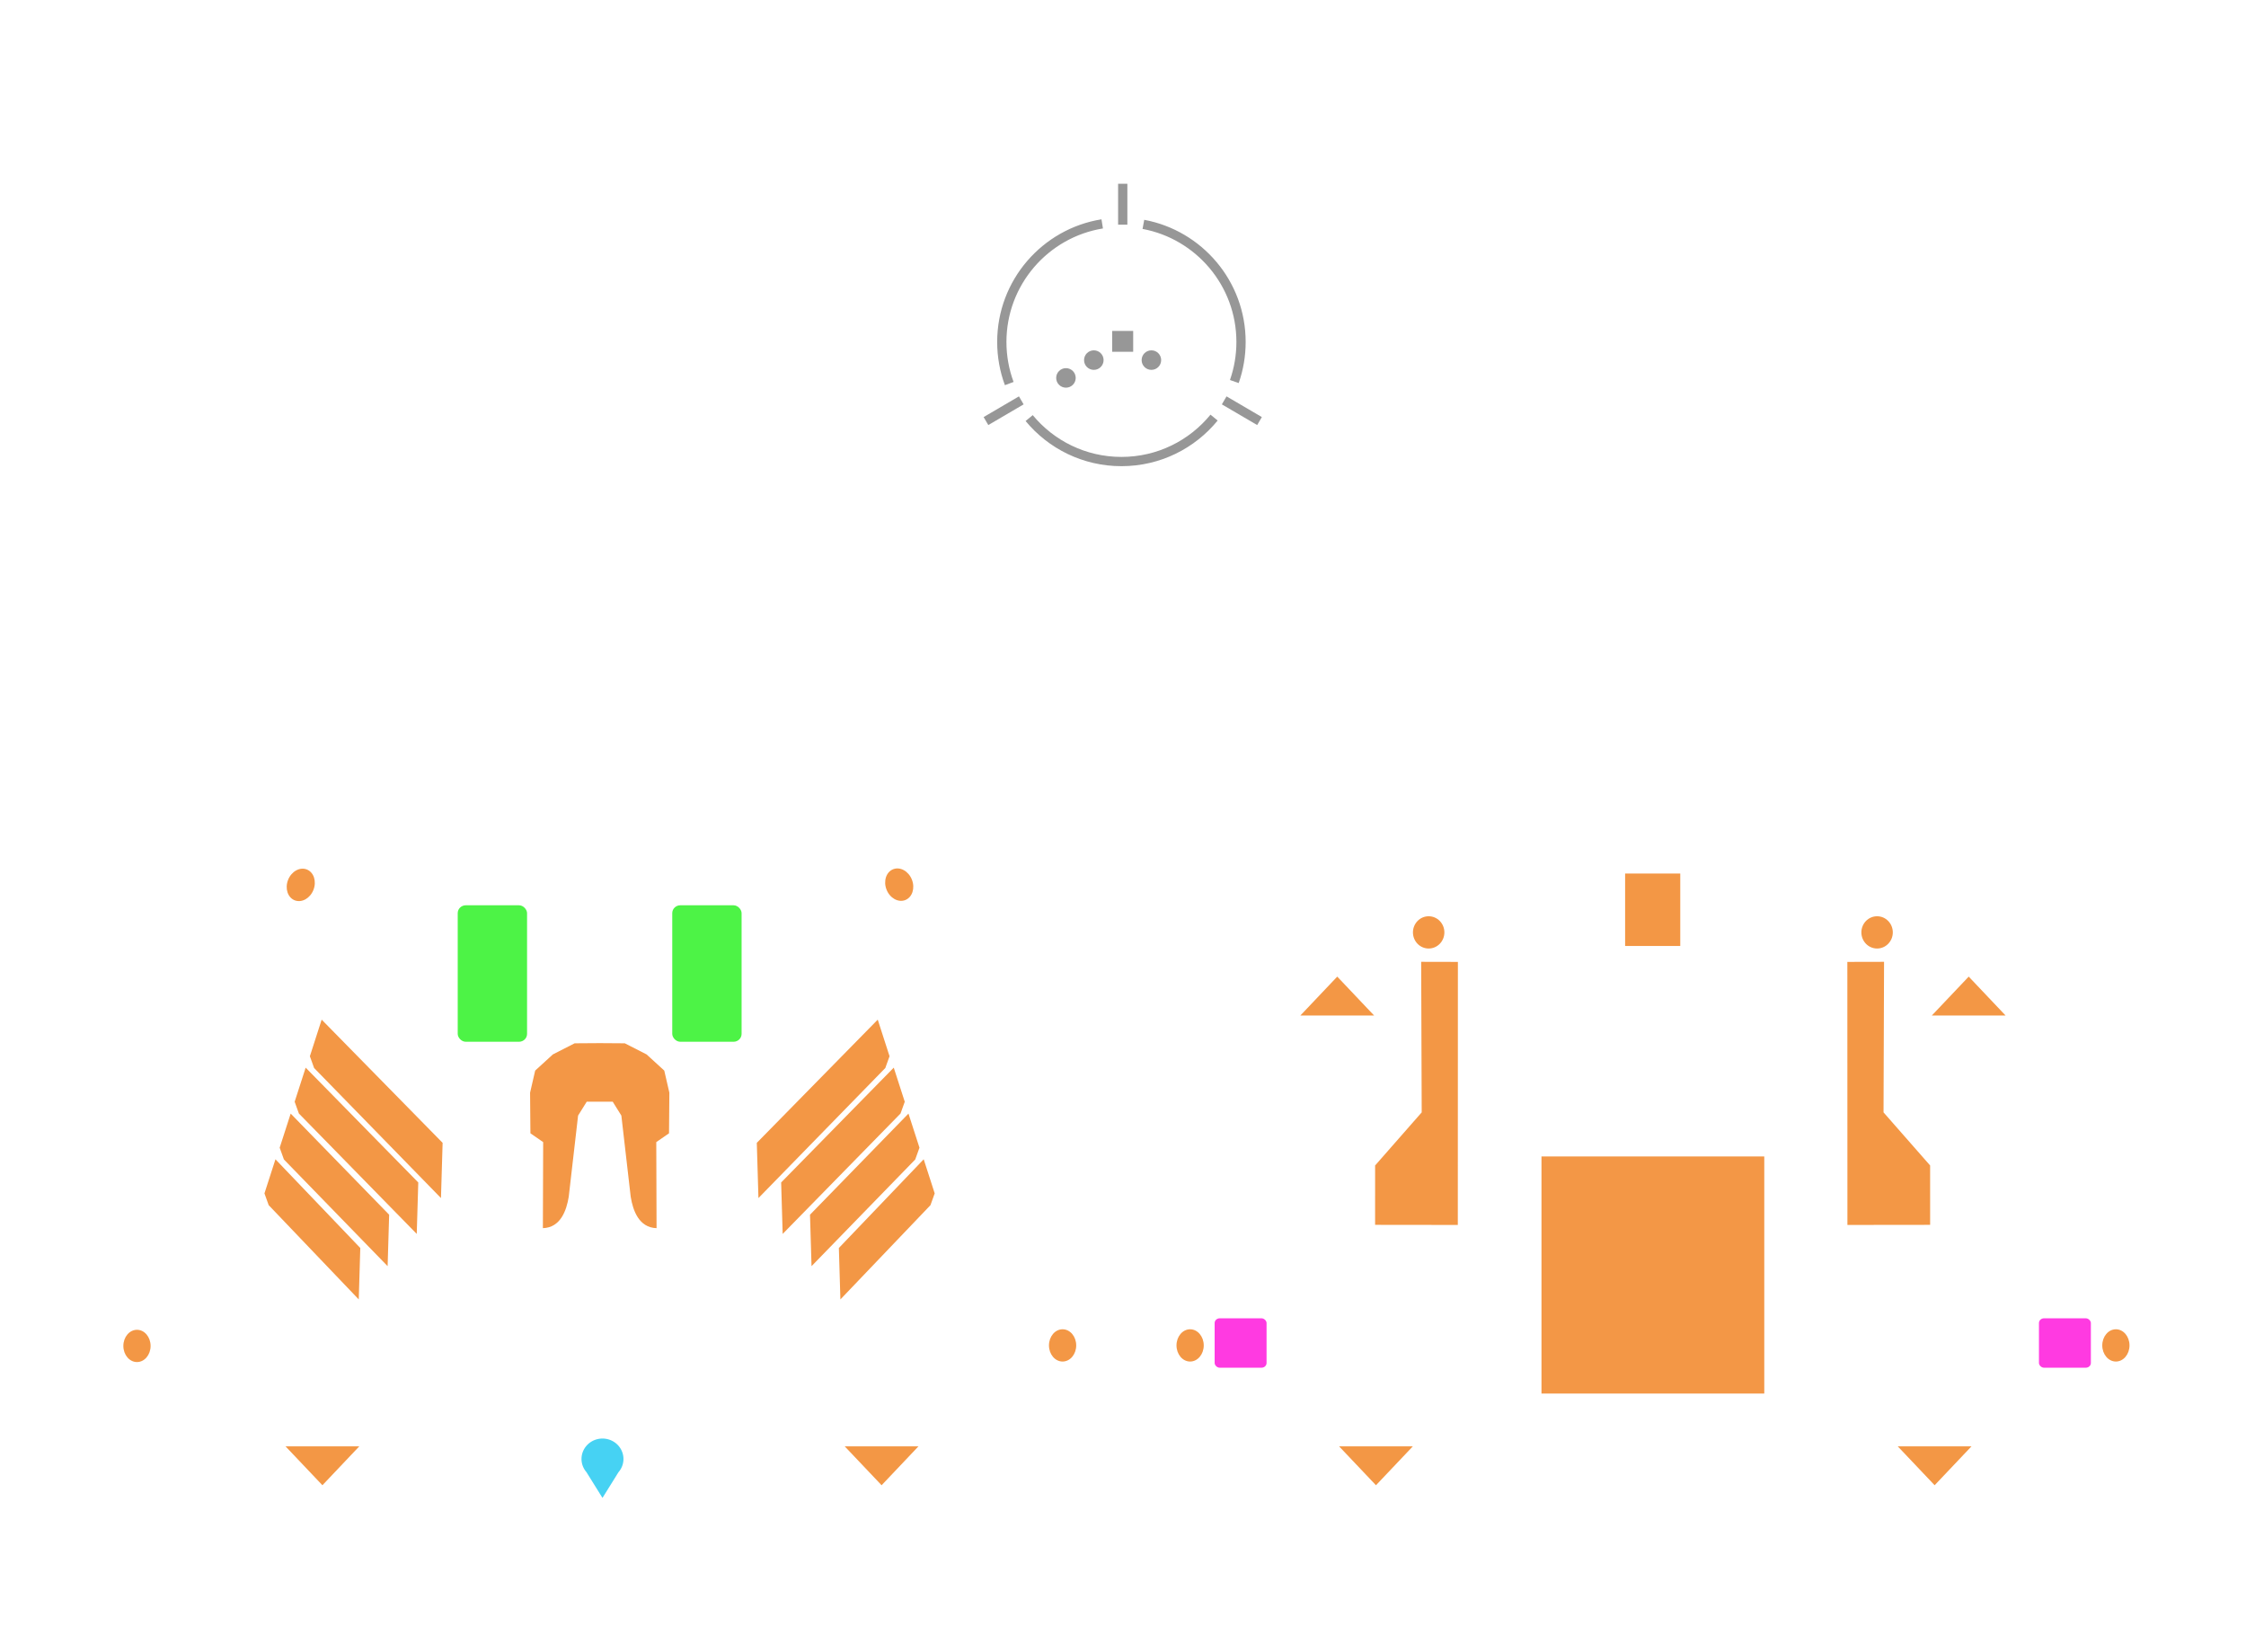 <svg width="870" height="640" clip-rule="evenodd" fill-rule="evenodd" image-rendering="optimizeQuality" shape-rendering="geometricPrecision" text-rendering="geometricPrecision" version="1.1" viewBox="0 0 870 640" xml:space="preserve" xmlns="http://www.w3.org/2000/svg">
<g transform="translate(1134)"  fill="none"  ><path d="m-523.9 309.8-29.8 0.576-6.131 1.498-47.89 2.205-72.02 186.9-5.66 38.36 2.688 8.668 110.2 5.943 3.084-9.602 3.484 0.068 1.059 9.752 38.43 0.832 6.592 0.803 25.89 0.027 25.89-0.027 6.592-0.803 38.43-0.832 1.059-9.752 3.486-0.068 3.082 9.602 110.2-5.943 2.688-8.668-5.66-38.36-72.02-186.9-47.89-2.205-6.131-1.498-29.8-0.576-4.02 3.322-25.92-0.176-25.92 0.176z"  stroke-width="1.764"/><path d="m-685.4 539.4 116 5.009"  stroke-width="1.235"/><path d="m-566 544.4 39.65 0.451 6.192 0.488 26.12 0.149"  stroke-width="1.235"/><ellipse transform="matrix(1 .012 -.013 1 0 0)" cx="-666.2" cy="529.6" rx="5.271" ry="6.299"  stroke-width="1.235"/><g stroke-width="1.235"><path d="m-665.8 540.3 0.515-43.56-12.5-0.061" /><path d="m-302.6 539.4-116 5.009" /><path d="m-422 544.4-39.65 0.451-6.192 0.488-26.12 0.149" /></g><path d="m-663.7 510.7h20.06v19.13h-20.06z"  stroke-width="1.235"/><ellipse transform="matrix(1 .01 -.016 1 0 0)" cx="-575.1" cy="367.2" rx="6.202" ry="6.299"  stroke-width="1.235"/><g stroke-width="1.235"><path d="m-591.4 349.7h21.92v23h-21.92z" /><path d="m-450.8 448h-86.3v91.85h86.3z" /><path d="m-444.7 544.7v-103.3h-98.52v103.3" /><path d="m-588.7 543.5-0.044-41.98-2.552-2.261-48.06-0.107-1.639 2.385 0.146 39.72" /><path d="m-640.8 514.5h52.27" /></g><path d="m-565.1 544.5-0.147-42.9-0.85-2.261-16.01-0.107-0.546 2.385 0.049 42.06"  stroke-width="1.235"/><path d="m-642.2 430.4 32.83-0.029-4.934 42.46-29.69-0.071-4.813 22.85-12.45 0.051z"  stroke-width="1.235"/><path d="m-552.6 368.5h8.102v61.78h-8.102z"  stroke-width="1.235"/><g stroke-width="1.235"><path d="m-523.9 309.8-0.14 120.3 30.08 0.013" /><path d="m-519.9 313.1-0.14 110.1-3.95 0.013" /><path d="m-541.7 310.3 0.13 24.62-43.9-1.034-15.74-10.49-10.43 1.383" /><path d="m-553.7 310.4 0.218 24.36" /><path d="m-593.9 322.6 36.71 0.026-0.059 8.094-25.76-0.274z" /></g><path d="m-553.5 459.7h8.102v32.44h-8.102z"  stroke-width="1.235"/><ellipse transform="matrix(1 .011 -.016 1 0 0)" cx="-543.3" cy="509.8" rx="4.291" ry="4.361"  stroke-width="1.235"/><ellipse transform="matrix(1 .011 -.016 1 0 0)" cx="-543" cy="533" rx="4.291" ry="4.361"  stroke-width="1.235"/><path d="m-583.7 372.6 14.22 0.032-0.028 101.9-32.04-0.038 3e-3 -23 18.05-20.57z"  stroke-width="1.235"/><path d="m-586.7 372.7-0.067 23.14-43.67-0.303-9.875 34.85"  stroke-width="1.235"/><path d="m-602.1 346.9h8.102v48.94h-8.102z"  stroke-width="1.235"/><g stroke-width="1.235"><path d="m-553.5 334.7-5.703 10.03 8.042-0.93 27.16 0.124" /><path d="m-534.9 343.8 0.218 97.7" /><path d="m-302.6 539.4-116 5.009" /><path d="m-422 544.4-39.65 0.451-6.192 0.488-26.12 0.149" /></g><ellipse transform="matrix(-1 .012 .013 1 0 0)" cx="321.7" cy="517.4" rx="5.271" ry="6.299"  stroke-width="1.235"/><path d="m-322.2 540.3-0.515-43.56 12.5-0.061"  stroke-width="1.235"/><path d="m-324.3 510.7h-20.06v19.13h20.06z"  stroke-width="1.235"/><ellipse transform="matrix(-1 .01 .016 1 0 0)" cx="412.8" cy="356.9" rx="6.202" ry="6.299"  stroke-width="1.235"/><g stroke-width="1.235"><path d="m-396.7 349.7h-21.92v23h21.92z" /><path d="m-399.4 543.5 0.044-41.98 2.552-2.261 48.06-0.107 1.639 2.385-0.146 39.72" /><path d="m-347.2 514.5h-52.27" /></g><path d="m-423 544.5 0.147-42.9 0.85-2.261 16.01-0.107 0.546 2.385-0.049 42.06"  stroke-width="1.235"/><path d="m-345.8 430.4-32.83-0.029 4.934 42.46 29.69-0.071 4.813 22.85 12.45 0.051z"  stroke-width="1.235"/><path d="m-435.4 368.5h-8.102v61.78h8.102z"  stroke-width="1.235"/><g stroke-width="1.235"><path d="m-464.1 309.8 0.14 120.3-30.08 0.013" /><path d="m-468.1 313.1 0.14 110.1 3.95 0.013" /><path d="m-446.3 310.3-0.13 24.62 43.9-1.034 15.74-10.49 10.43 1.383" /><path d="m-434.3 310.4-0.218 24.36" /><path d="m-394.1 322.6-36.71 0.026 0.059 8.094 25.76-0.274z" /></g><path d="m-434.6 459.7h-8.102v32.44h8.102z"  stroke-width="1.235"/><ellipse transform="matrix(-1 .011 .016 1 0 0)" cx="444.6" cy="499.4" rx="4.291" ry="4.361"  stroke-width="1.235"/><ellipse transform="matrix(-1 .011 .016 1 0 0)" cx="444.9" cy="522.6" rx="4.291" ry="4.361"  stroke-width="1.235"/><path d="m-404.4 372.6-14.22 0.032 0.028 101.9 32.04-0.038-3e-3 -23-18.05-20.57z"  stroke-width="1.235"/><path d="m-401.3 372.7 0.067 23.14 43.67-0.303 9.875 34.85"  stroke-width="1.235"/><path d="m-385.9 346.9h-8.102v48.94h8.102z"  stroke-width="1.235"/><path d="m-434.5 334.7 5.703 10.03-8.042-0.93-27.16 0.124"  stroke-width="1.235"/><path d="m-453.2 343.8-0.218 97.7"  stroke-width="1.235"/><ellipse transform="matrix(1 .01 -.016 1 0 0)" cx="-487.7" cy="404.3" rx="13.41" ry="13.61"  stroke-width="1.235"/><ellipse transform="matrix(1 .01 -.016 1 0 0)" cx="-487.7" cy="404.3" rx="22.3" ry="22.63"  stroke-width="1.235"/><path d="m-468.2 368.9-51.67-0.037"  stroke-width="1.235"/><path d="m-504.7 338.4h21.36v28.06h-21.36z"  stroke-width="1.235"/><path d="m-498 319.5h27.21v11.36h-27.21z"  stroke-width="1.235"/><path d="m-517.1 352.7h6.573v8.812h-6.573z"  stroke-width="1.235"/><path d="m-515.5 300.2 0.218 52.95"  stroke-width="1.764"/><path d="m-512.5 313.9 0.218 39.22"  stroke-width="1.764"/><g stroke-width="1.235"><path d="m-478.2 338h6.573v23.56h-6.573z" /><path d="m-512.7 289.5 0.218 24.36" /><path d="m-640.8 510.4h52.27" /><path d="m-399.2 510.4h52.27" /></g></g><g transform="translate(1258)"  fill="none"  ><path d="m-1056 309.8-29.8 0.576-6.131 1.498-47.89 2.205-33.47 91.96 1.606 0.731-20.35 52.81-2.672-1.094-17.13 42.51-5.66 38.36 2.688 8.668 110.2 5.943 3.084-9.602 3.484 0.068 1.059 9.752 38.43 0.832 6.592 0.803 25.89 0.027 25.89-0.027 6.592-0.803 38.43-0.832 1.059-9.752 3.486-0.068 3.082 9.602 110.2-5.943 2.688-8.668-5.66-38.36-17.13-42.51-2.672 1.094-20.35-52.81 1.605-0.731-33.47-91.96-47.89-2.205-6.131-1.498-29.8-0.576-4.02 3.322-25.92-0.176-25.92 0.176z"  stroke-width="1.764"/><path d="m-1192 459.6 12.71 4.821 18.83-51.99-11.19-5.64"  stroke-width="1.235"/><path d="m-1191 467.1 2.983 1.181-10.9 27.53-2.983-1.181z"  stroke-width="1.235"/><g stroke-width="1.235"><path d="m-1217 539.4 116 5.009" /><path d="m-1098 544.4 39.65 0.451 6.192 0.488 26.12 0.149" /><path d="m-1077 433.2 19.21 31.35-8.809 45.84-12.88-2.475z" /></g><path d="m-1128 371 6.492-0.636 38.97 56.87-2.369 80.02-55.99 19.18-30.04-3.802-4.439-9.673z"  stroke-width="1.235"/><g stroke-width="1.235"><path d="m-1081 350.7h26.98v52.86h-26.98z" /><path d="m-1067 350.8-0.043 32.68" /><path d="m-1067 383.5 13.35 9.107" /><path d="m-1067 383.5-13.27 9.107" /><path d="m-1100 321.4-26.02 13.76-5.663-12.24z" /><path d="m-1087 322.5 2.241-1.72 10.26-0.232 1.94 1.489-2.503 11.09-9.682 0.192z" /></g><path d="m-1112 369.6 57.07 94.54"  stroke-width="1.764"/><ellipse transform="matrix(.944 .331 -.332 .943 0 0)" cx="-963.3" cy="701" rx="5.271" ry="6.299"  stroke-width="1.235"/><ellipse transform="matrix(1 .012 -.013 1 0 0)" cx="-1198" cy="536.2" rx="5.271" ry="6.299"  stroke-width="1.235"/><g stroke-width="1.235"><path d="m-1198 540.3 3.89-32.81-17.87-6.436" /><path d="m-1154 354.1 16.09-0.071 5.425-14.37-10.12-17.06" /><path d="m-1064 544.5 6.403-29.3-27.26-5.034-0.729 34.59" /></g><path d="m-1026 404.1-9.707 0.066-8.434 4.303-6.857 6.268-1.973 8.564 0.131 15.73 4.938 3.416-0.107 33.33c6.862-0.21 9.148-6.883 10.01-12.15l3.037-0.197-0.031 9.273c-0.023 2.177 2.475 4.837 4.891 4.902l4.108 0.023 4.107-0.023c2.416-0.065 4.913-2.725 4.891-4.902l-0.031-9.273 3.035 0.197c0.858 5.267 3.144 11.94 10.01 12.15l-0.107-33.33 4.939-3.416 0.131-15.73-1.973-8.564-6.857-6.268-8.434-4.303z"  stroke-width="1.764"/><g stroke-width="1.235"><path d="m-1058 555 0.168-10.13 4.193-30.14 2.55-9.618 3.561-29.34" /><path d="m-1052 555.8-0.232-10.45 4.129-29.22 6.97-9.441 3.019-43.07" /><path d="m-1038 463.7 3.623-31.46 3.346-5.375 5.034 5e-3" /><path d="m-1048 442.5 6.683-18.62 10.18 2.965" /><path d="m-859.8 459.6-12.71 4.821-18.83-51.99 11.19-5.64" /></g><path d="m-860.1 467.1-2.983 1.181 10.9 27.53 2.983-1.181z"  stroke-width="1.235"/><g stroke-width="1.235"><path d="m-834.3 539.4-116 5.009" /><path d="m-953.8 544.4-39.65 0.451-6.192 0.488-26.12 0.149" /><path d="m-974.6 433.2-19.21 31.35 8.809 45.84 12.88-2.475z" /><path d="m-923.9 371-6.492-0.636-38.97 56.87 2.369 80.02 55.99 19.18 30.04-3.802 4.439-9.673z" /><path d="m-970.7 350.7h-26.98v52.86h26.98z" /><path d="m-984.1 350.8 0.043 32.68" /><path d="m-984 383.5-13.35 9.107" /><path d="m-984 383.5 13.27 9.107" /><path d="m-951.8 321.4 26.02 13.76 5.663-12.24z" /><path d="m-964.1 322.5-2.241-1.72-10.26-0.232-1.94 1.489 2.503 11.09 9.682 0.192z" /></g><path d="m-939.8 369.6-57.07 94.54"  stroke-width="1.764"/><ellipse transform="matrix(-.944 .331 .332 .943 0 0)" cx="972.1" cy="22.66" rx="5.271" ry="6.299"  stroke-width="1.235"/><ellipse transform="matrix(-1 .012 .013 1 0 0)" cx="853.4" cy="510.8" rx="5.271" ry="6.299"  stroke-width="1.235"/><g stroke-width="1.235"><path d="m-854 540.3-3.89-32.81 17.87-6.436" /><path d="m-897.6 354.1-16.09-0.071-5.425-14.37 10.12-17.06" /><path d="m-987.6 544.5-6.403-29.3 27.26-5.034 0.729 34.59" /><path d="m-993.3 555-0.168-10.13-4.193-30.14-2.55-9.618-3.561-29.34" /><path d="m-999.9 555.8 0.232-10.45-4.129-29.22-6.97-9.441-3.019-43.07" /><path d="m-1014 463.7-3.623-31.46-3.346-5.375-5.034 5e-3" /><path d="m-1004 442.5-6.683-18.62-10.18 2.965" /></g><path d="m-1003 481.2 3.994-0.025 0.881-35.93 2.109-3.695 0.145-19.64-2.19-9.265-7.613-6.78-9.363-4.654-10.78-0.072-10.78 0.072-9.363 4.654-7.614 6.78-2.19 9.265 0.145 19.64 2.107 3.695 0.881 35.93 4.087-0.017"  stroke-width="1.235"/><g stroke-width="1.235"><path d="m-1036 397.5h20.72l2.945-3.392 0.207-25.98-26.46-0.167-0.231 25.8z" /><path d="m-1136 413.7-1.639-4.561 4.574-14.18 46.85 47.73-0.637 21.39z" /><path d="m-1142 431.1-1.526-4.25 4.26-13.21 43.62 44.48-0.593 19.93z" /><path d="m-1148 448.9-1.526-4.25 4.26-13.21 38.14 39.17-0.593 19.93z" /><path d="m-1154 466.9-1.526-4.25 4.26-13.21 32.75 34.05-0.593 19.93z" /><path d="m-915.2 413.7 1.639-4.561-4.574-14.18-46.85 47.73 0.637 21.39z" /><path d="m-909.1 431.1 1.526-4.25-4.26-13.21-43.62 44.48 0.593 19.93z" /><path d="m-903.4 448.9 1.526-4.25-4.26-13.21-38.14 39.17 0.593 19.93z" /><path d="m-897.6 466.9 1.526-4.25-4.26-13.21-32.75 34.05 0.593 19.93z" /><path d="m-1128 371 6.368-18.46 40.4-1.877" /><path d="m-923.9 371-6.368-18.46-40.4-1.877" /><path d="m-1140 314.1 18.31 38.48" /><path d="m-912 314.1-18.31 38.48" /><path d="m-1054 350.7h56.15" /></g><path d="m-1004 300.2-0.02 13.13"  stroke-width="1.764"/><path d="m-1007 289.5-0.218 24.36"  stroke-width="1.235"/><path d="m-1027 499 1.776 0.02 6.644 16.81-14.17-0.057z"  stroke-width="1.235"/></g><g  ><rect x="470.5" y="510.7" width="20.11" height="19.14" rx="1.971" ry="1.821" fill="#ff3ae1"    stroke-width="1.554"><desc>{ "type": "utility", "i": 2 }</desc></rect><rect x="430.8" y="128.2" width="8.144" height="8.073" fill="#979797"   stroke-width="3.587"><desc>{ "type": "gunsight", "cl": "gun", "i": 0 }</desc></rect><g fill="none" stroke="#979797" stroke-width="3.587"><path d="m442.9 86.92c21.52 3.996 37.82 22.87 37.82 45.55 0 5.371-0.914 10.53-2.595 15.33m-7.842 13.97c-8.496 10.4-21.42 17.03-35.89 17.03-14.38 0-27.24-6.555-35.74-16.84m-7.716-13.37c-1.862-5.019-2.88-10.45-2.88-16.12 0-23.05 16.84-42.18 38.89-45.74" /><g><path d="m434.9 71.19v15.85" /><path d="m395.6 155.1-13.68 8.014" /><path d="m474.2 155.1 13.68 8.014" /></g></g><g fill="#979797" ><circle cx="446" cy="139.5" r="3.783"  stroke-width="3.587"><desc>{ "type": "hard_point", "cl": "gun", "i": 2 }</desc></circle><circle cx="423.7" cy="139.5" r="3.783"  stroke-width="2.869"><desc>{ "type": "hard_point", "cl": "gun", "i": 1 }</desc></circle><circle cx="412.9" cy="146.4" r="3.783"  stroke-width="3.587"><desc>{ "type": "gunsight", "cl": "gun", "i": 1 }</desc></circle></g><rect x="177.3" y="350.7" width="26.86" height="52.87" rx="3.114" ry="3.051" fill="#4df346"    stroke-width="1.661"><desc>{ "type": "hard_point", "i": 1 }</desc></rect></g><path d="m110.6 560.3h28.57l-14.28 15.07z" fill="#f39745"  stroke-width="1.764"><desc>{ "type": "misc", "i": "thrusters" }</desc></path><g  ><g fill="#f39745" ><ellipse transform="rotate(21.39)" cx="233.5" cy="276.7" rx="5.28" ry="6.417"   stroke-width="1.764"><desc>{ "type": "misc", "i": "thrusters" }</desc></ellipse><ellipse transform="matrix(-.931 .365 .365 .931 0 0)" cx="-199.2" cy="446.2" rx="5.28" ry="6.417"   stroke-width="1.764"><desc>{ "type": "misc", "i": "thrusters" }</desc></ellipse><g stroke-width="1.764"><ellipse cx="53.06" cy="521.4" rx="5.276" ry="6.249"  ><desc>{ "type": "misc", "i": "thrusters" }</desc></ellipse><ellipse cx="411.6" cy="521.2" rx="5.276" ry="6.249"  ><desc>{ "type": "misc", "i": "thrusters" }</desc></ellipse><ellipse cx="461" cy="521.2" rx="5.276" ry="6.249"  ><desc>{ "type": "misc", "i": "thrusters" }</desc></ellipse><ellipse cx="819.6" cy="521.2" rx="5.276" ry="6.249"  ><desc>{ "type": "misc", "i": "thrusters" }</desc></ellipse><ellipse cx="553.4" cy="361.2" rx="6.089" ry="6.249"  ><desc>{ "type": "misc", "i": "thrusters" }</desc></ellipse><ellipse cx="727.1" cy="361.2" rx="6.089" ry="6.249"  ><desc>{ "type": "misc", "i": "thrusters" }</desc></ellipse></g></g><g fill="none"  stroke-width="1.764"><path d="m516.9 552 1.518 5.817 28.42-4e-3 1.018-5.033" /><path d="m764.7 552-1.518 5.817-28.42-4e-3 -1.018-5.033" /><path d="m109 552 1.518 5.817 28.42-4e-3 1.018-5.033" /><path d="m356.9 552-1.518 5.817-28.42-4e-3 -1.018-5.033" /></g><g fill="#f39745"  stroke-width="1.764"><path d="m327.2 560.3h28.57l-14.28 15.07z"  ><desc>{ "type": "misc", "i": "thrusters" }</desc></path><path d="m518.7 560.3h28.57l-14.28 15.07z"  ><desc>{ "type": "misc", "i": "thrusters" }</desc></path><path d="m735.1 560.3h28.57l-14.28 15.07z"  ><desc>{ "type": "misc", "i": "thrusters" }</desc></path><path d="m503.7 393.4h28.57l-14.28-15.07z"  ><desc>{ "type": "misc", "i": "thrusters" }</desc></path><path d="m748.3 393.4h28.57l-14.28-15.07z"  ><desc>{ "type": "misc", "i": "thrusters" }</desc></path></g><g ><rect x="789.8" y="510.7" width="20.11" height="19.14" rx="1.971" ry="1.821" fill="#ff3ae1"   stroke-width="1.554"><desc>{ "type": "utility", "i": 1 }</desc></rect><rect x="260.4" y="350.7" width="26.86" height="52.87" rx="3.114" ry="3.051" fill="#4df346"   stroke-width="1.661"><desc>{ "type": "hard_point", "i": 2 }</desc></rect><path d="m683.4 448h-86.3v91.85h86.3z" fill="#f39746"   stroke-width="1.235"><desc>{ "type": "other", "i": "cargo hatch" }</desc></path></g><g fill="#f39745" ><path d="m550.5 372.6 14.22 0.032-0.028 101.9-32.04-0.038 3e-3 -23 18.05-20.57z"   stroke-width="1.235"><desc>{ "type": "misc", "i": "landing gear" }</desc></path><path d="m729.8 372.6-14.22 0.032 0.028 101.9 32.04-0.038-3e-3 -23-18.05-20.57z"   stroke-width="1.235"><desc>{ "type": "misc", "i": "landing gear" }</desc></path><path d="m629.5 338.4h21.36v28.06h-21.36z"   stroke-width="1.235"><desc>{ "type": "misc", "i": "landing gear" }</desc></path></g><path d="m232.3 404.1-9.707 0.066-8.434 4.303-6.857 6.268-1.973 8.564 0.131 15.73 4.938 3.416-0.107 33.33c6.862-0.21 9.148-6.883 10.01-12.15l3.624-31.46 3.346-5.375h10.07l3.346 5.375 3.623 31.46c0.858 5.267 3.144 11.94 10.01 12.15l-0.107-33.33 4.939-3.416 0.131-15.73-1.973-8.564-6.857-6.268-8.434-4.303z" fill="#f39746"    stroke-width="1.764"><desc>{ "type": "other", "i": "canopy" }</desc></path><g fill="#f39745"  stroke-width="1.235"><path d="m124.6 395 46.85 47.73-0.637 21.39-49.14-50.38-1.639-4.561z"  ><desc>{ "type": "misc", "i": "heat vents" }</desc></path><path d="m118.4 413.6 43.62 44.48-0.593 19.93-45.65-46.64-1.639-4.561z"  ><desc>{ "type": "misc", "i": "heat vents" }</desc></path><path d="m112.6 431.4 38.14 39.17-0.593 19.93-40.17-41.33-1.639-4.561z"  ><desc>{ "type": "misc", "i": "heat vents" }</desc></path><path d="m106.7 449.1 32.86 34.36-0.593 19.93-34.89-36.52-1.639-4.561z"  ><desc>{ "type": "misc", "i": "heat vents" }</desc></path><path d="m340 395-46.85 47.73 0.637 21.39 49.14-50.38 1.639-4.561z"  ><desc>{ "type": "misc", "i": "heat vents" }</desc></path><path d="m346.2 413.6-43.62 44.48 0.593 19.93 45.65-46.64 1.639-4.561z"  ><desc>{ "type": "misc", "i": "heat vents" }</desc></path><path d="m351.9 431.4-38.14 39.17 0.593 19.93 40.17-41.33 1.639-4.561z"  ><desc>{ "type": "misc", "i": "heat vents" }</desc></path><path d="m357.8 449.1-32.86 34.36 0.593 19.93 34.89-36.52 1.639-4.561z"  ><desc>{ "type": "misc", "i": "heat vents" }</desc></path></g><path d="m241.5 565.2a8.125 7.918 0 0 0-8.125-7.918 8.125 7.918 0 0 0-8.125 7.918 8.125 7.918 0 0 0 1.904 5.082l6.221 9.992 6.199-9.959a8.125 7.918 0 0 0 1.926-5.115z" fill="#46d2f3"    stroke-width="1.764"><desc>{ "type": "internal", "i": "entrance" }</desc></path></g></svg>
